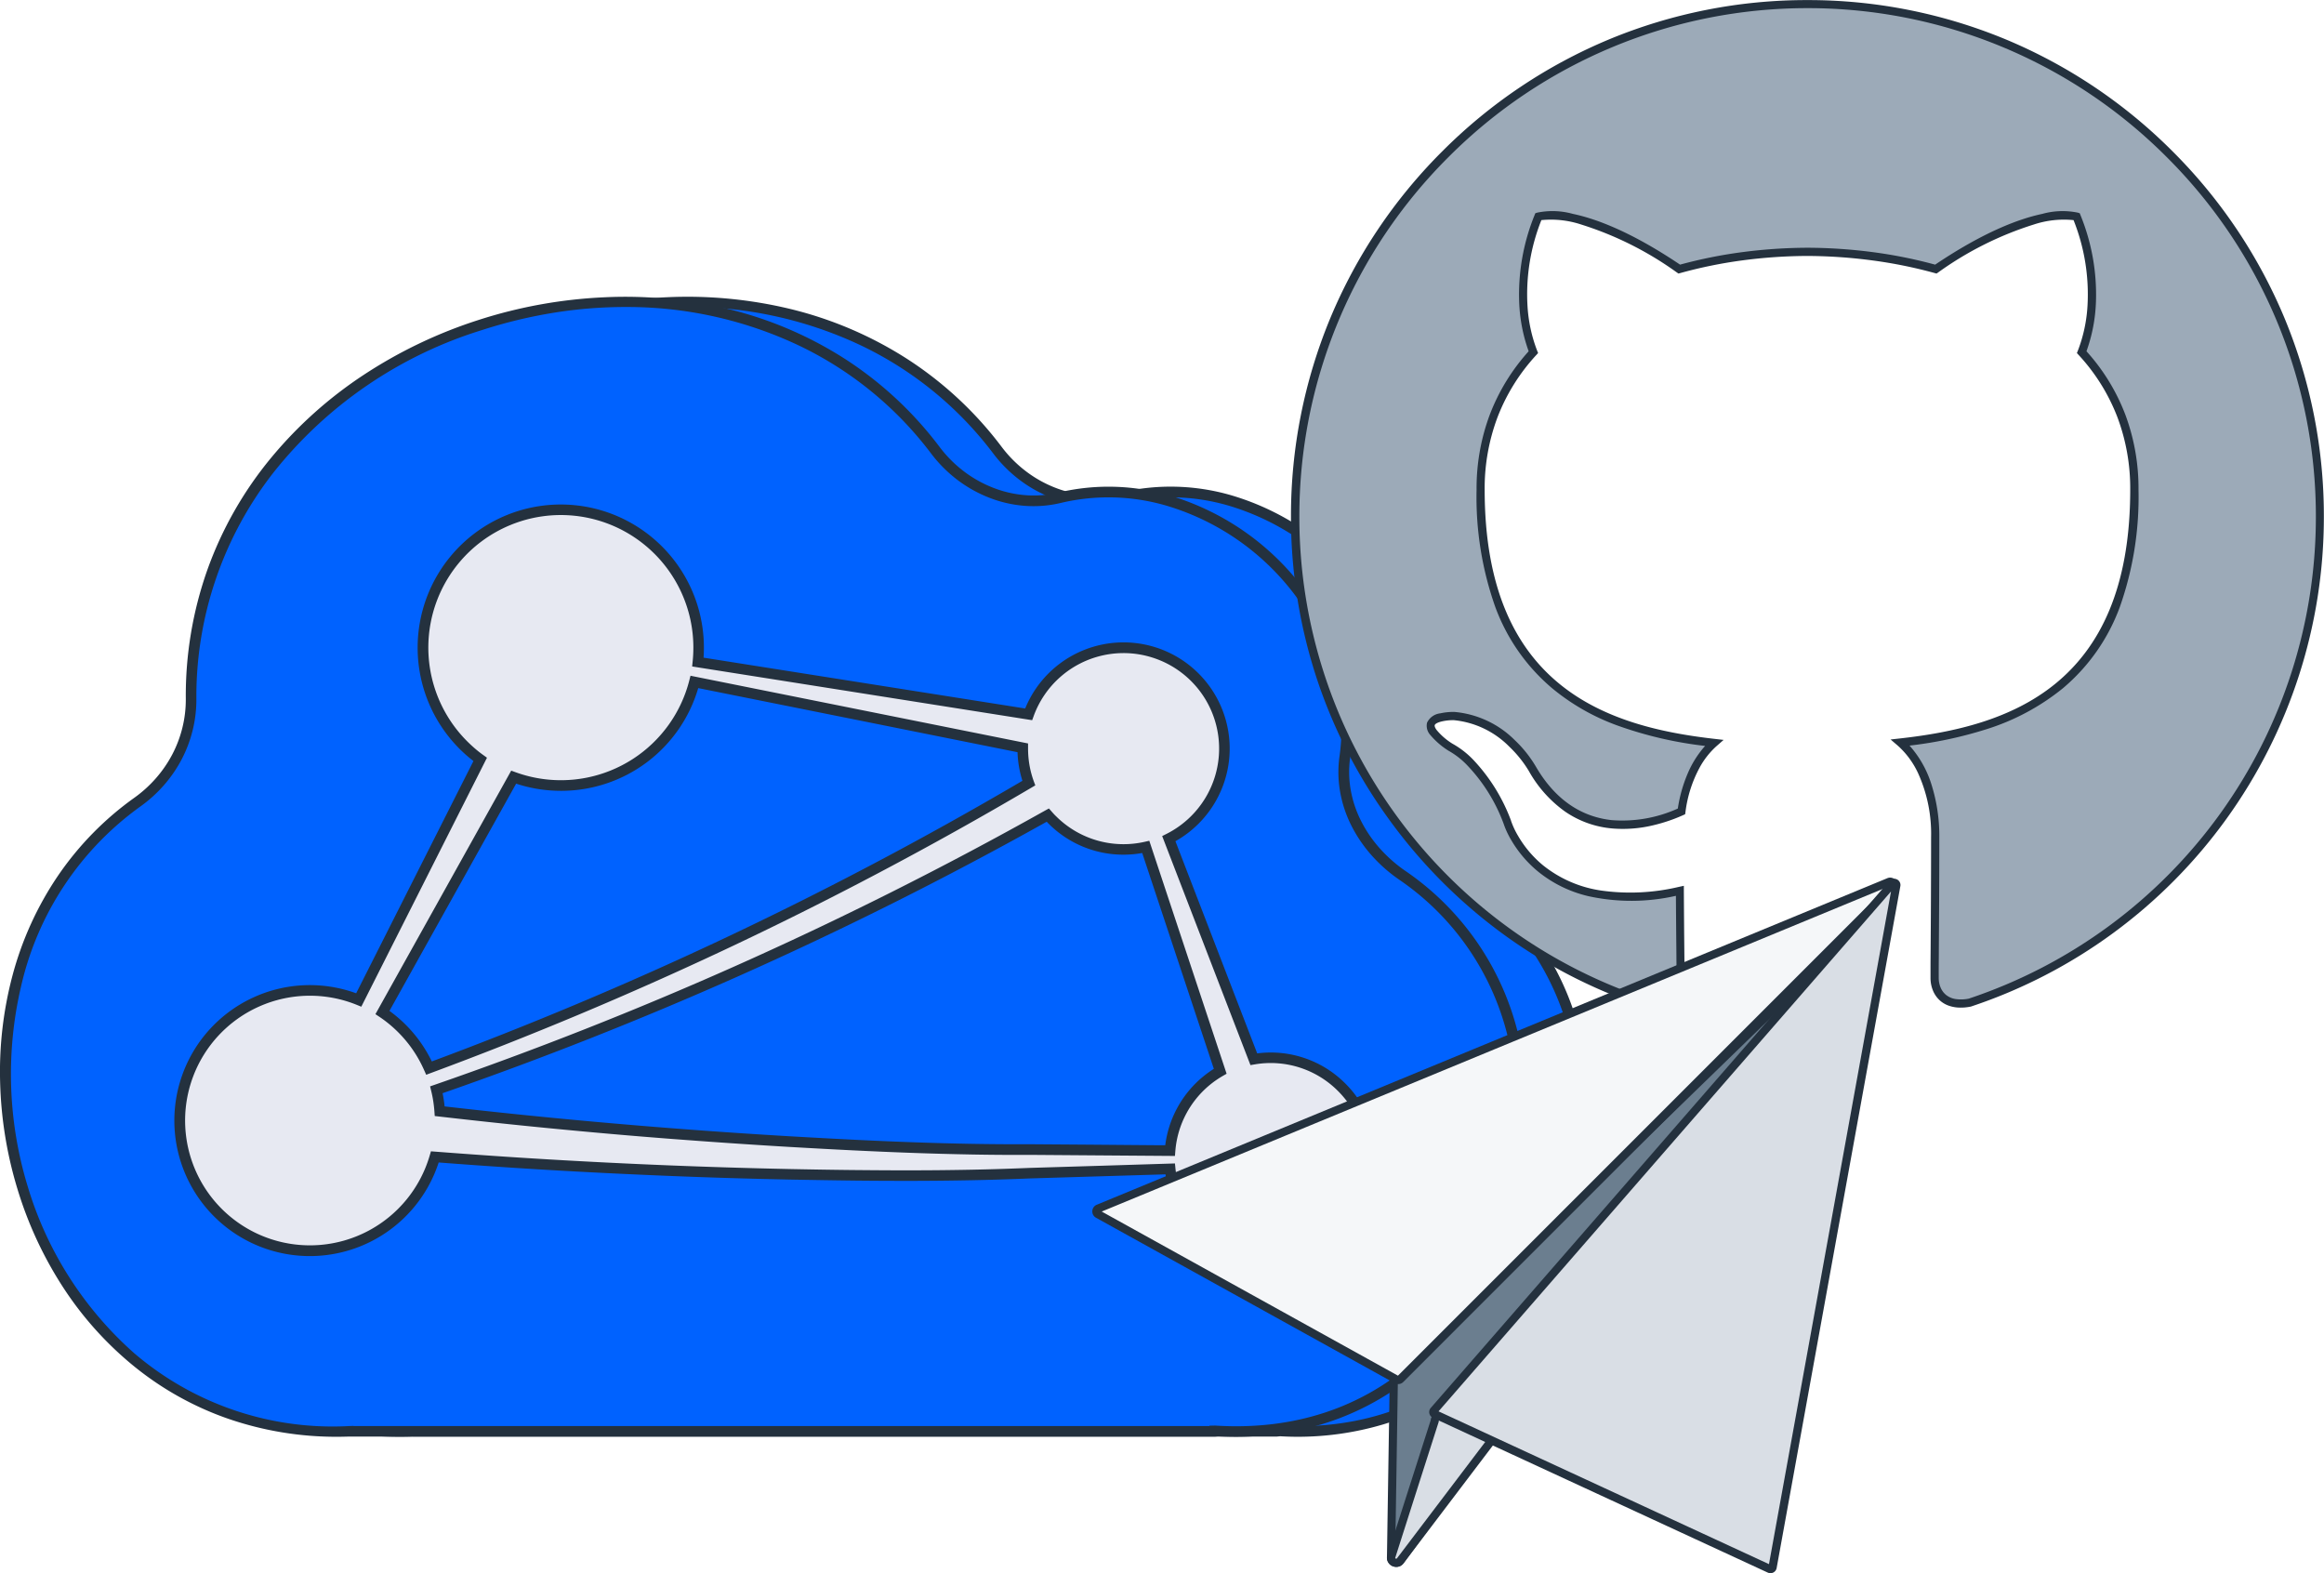 <svg xmlns="http://www.w3.org/2000/svg" width="228.155" height="154.432" viewBox="0 0 228.155 154.432"><defs><style>.a{fill:#0062ff;}.b{fill:#24313e;}.c{fill:#e7e9f2;}.d{fill:#6b7e8f;}.d,.e,.f,.g{fill-rule:evenodd;}.e{fill:#d9dee5;}.f{fill:#9caab8;}.g{fill:#f5f7f9;}</style></defs><g transform="translate(-5107.66 1775.552)"><g transform="translate(2398.561 -7205.524)"><g transform="translate(2715.193 5459.111)"><path class="a" d="M2866,5505.706a20.7,20.7,0,0,0-1.388-10.809,25.086,25.086,0,0,0-15.7-14.265,20.741,20.741,0,0,0-10.885-.359,10.962,10.962,0,0,1-3.451.272,11.614,11.614,0,0,1-3.319-.77,12.445,12.445,0,0,1-2.992-1.687,12.864,12.864,0,0,1-2.466-2.48,35.994,35.994,0,0,0-20.477-13.353,44.724,44.724,0,0,0-24.165,1.057,43.322,43.322,0,0,0-20.111,13.311,35.781,35.781,0,0,0-8.313,23.412,12,12,0,0,1-.35,2.951,12.162,12.162,0,0,1-1.039,2.737,12.53,12.53,0,0,1-1.66,2.42,12.854,12.854,0,0,1-2.21,2,30.567,30.567,0,0,0-11.781,17.2,37.715,37.715,0,0,0,.5,20.673,35.249,35.249,0,0,0,11.343,17.178,30.767,30.767,0,0,0,20.74,6.721h84.956v-.048a26.962,26.962,0,0,0,18.874-5.6,30.3,30.3,0,0,0,10.034-15.328,33.718,33.718,0,0,0,.2-18.489,26.786,26.786,0,0,0-10.644-15.083,14.5,14.5,0,0,1-2.615-2.285,13.154,13.154,0,0,1-1.931-2.8,11.513,11.513,0,0,1-1.08-3.174A10.607,10.607,0,0,1,2866,5505.706Z" transform="translate(-2733.971 -5460.559)"></path><path class="b" d="M2765.65,5571.013a32.608,32.608,0,0,1-10.65-1.741,30.578,30.578,0,0,1-9.248-5.114,33.566,33.566,0,0,1-6.95-7.674,37.771,37.771,0,0,1-4.564-9.757,39.381,39.381,0,0,1-1.714-10.57,36.751,36.751,0,0,1,1.207-10.391,32.209,32.209,0,0,1,4.509-9.878,30.564,30.564,0,0,1,7.474-7.614,12.372,12.372,0,0,0,2.112-1.913,12.019,12.019,0,0,0,1.6-2.327,11.679,11.679,0,0,0,1-2.647,11.5,11.5,0,0,0,.33-2.8,37.028,37.028,0,0,1,2.108-12.654,36.516,36.516,0,0,1,6.325-11.092,41.209,41.209,0,0,1,9.018-8.063,46.088,46.088,0,0,1,11.334-5.412,47.053,47.053,0,0,1,12.333-2.215,43.135,43.135,0,0,1,12.115,1.147,37.648,37.648,0,0,1,11.64,5.006,36.153,36.153,0,0,1,9.128,8.538,12.3,12.3,0,0,0,2.355,2.373,11.887,11.887,0,0,0,2.877,1.624,11.054,11.054,0,0,0,3.223.74,10.436,10.436,0,0,0,3.234-.264,21.317,21.317,0,0,1,10.826.27,25.558,25.558,0,0,1,16.5,14.987,21.284,21.284,0,0,1,1.293,10.756,10.1,10.1,0,0,0,.05,3.176,10.971,10.971,0,0,0,1.041,3.1,12.608,12.608,0,0,0,1.844,2.678,13.933,13.933,0,0,0,2.532,2.213,27.129,27.129,0,0,1,11.016,15.94,34.815,34.815,0,0,1-.361,18.208,32.845,32.845,0,0,1-4.009,8.772,28.692,28.692,0,0,1-6.2,6.817,26.331,26.331,0,0,1-8.724,4.556,29.529,29.529,0,0,1-10.157,1.176l-.157.015-.158.015h-84.823c-.038,0-.077,0-.116-.006v.007q-.3.01-.594.015T2765.65,5571.013Zm28.233-110.907a44.257,44.257,0,0,0-6.964.558,47.387,47.387,0,0,0-7.062,1.7,41.916,41.916,0,0,0-20.5,14,35.683,35.683,0,0,0-7.564,22.224,12.533,12.533,0,0,1-.36,3.049,12.708,12.708,0,0,1-1.09,2.885,13.049,13.049,0,0,1-1.736,2.527,13.389,13.389,0,0,1-2.291,2.077,29.911,29.911,0,0,0-11.709,17.571,37.789,37.789,0,0,0,.625,19.729,35.441,35.441,0,0,0,10.48,16.4,29.921,29.921,0,0,0,21.088,7.131l.238-.008.238-.008v.015h83.974v-.033l.277-.007.277-.006c8.089.513,14.405-1.974,19.088-5.915a30.351,30.351,0,0,0,9.288-14.641,33.76,33.76,0,0,0,.365-17.607,26.118,26.118,0,0,0-10.608-15.388,14.961,14.961,0,0,1-2.727-2.386,13.632,13.632,0,0,1-1.99-2.894,12,12,0,0,1-1.141-3.4,11.134,11.134,0,0,1-.054-3.494h0a20.249,20.249,0,0,0-1.243-10.255,24.522,24.522,0,0,0-15.773-14.33,20.276,20.276,0,0,0-10.324-.267,11.5,11.5,0,0,1-3.551.29,12.064,12.064,0,0,1-3.532-.81,12.928,12.928,0,0,1-3.127-1.763,13.4,13.4,0,0,1-2.557-2.576,35.3,35.3,0,0,0-13.147-10.673A39.409,39.409,0,0,0,2793.884,5460.106Z" transform="translate(-2732.513 -5459.111)"></path></g><g transform="translate(2709.098 5459.113)"><g transform="translate(0 0)"><path class="a" d="M2842.589,5505.716a20.7,20.7,0,0,0-1.388-10.809,25.083,25.083,0,0,0-15.7-14.265,20.747,20.747,0,0,0-10.885-.359,10.959,10.959,0,0,1-3.45.273,11.634,11.634,0,0,1-3.32-.77,12.433,12.433,0,0,1-2.992-1.688,12.862,12.862,0,0,1-2.466-2.479,36,36,0,0,0-20.477-13.353,44.734,44.734,0,0,0-24.165,1.057,43.321,43.321,0,0,0-20.11,13.312,35.779,35.779,0,0,0-8.313,23.412,12,12,0,0,1-.35,2.951,12.185,12.185,0,0,1-1.04,2.737,12.5,12.5,0,0,1-1.66,2.42,12.842,12.842,0,0,1-2.21,2,30.563,30.563,0,0,0-11.781,17.2,37.714,37.714,0,0,0,.5,20.673,35.258,35.258,0,0,0,11.343,17.179,30.767,30.767,0,0,0,20.74,6.721h84.956v-.048a26.961,26.961,0,0,0,18.874-5.6,30.3,30.3,0,0,0,10.035-15.329,33.714,33.714,0,0,0,.2-18.488,26.781,26.781,0,0,0-10.644-15.083,14.491,14.491,0,0,1-2.615-2.285,13.127,13.127,0,0,1-1.931-2.8,11.512,11.512,0,0,1-1.08-3.174A10.593,10.593,0,0,1,2842.589,5505.716Z" transform="translate(-2710.556 -5460.569)"></path><path class="b" d="M2742.235,5571.023a32.617,32.617,0,0,1-10.649-1.741,30.554,30.554,0,0,1-9.248-5.114,33.59,33.59,0,0,1-6.95-7.674,37.794,37.794,0,0,1-4.564-9.757,39.407,39.407,0,0,1-1.714-10.571,36.74,36.74,0,0,1,1.207-10.39,32.191,32.191,0,0,1,4.508-9.878,30.553,30.553,0,0,1,7.473-7.613,12.358,12.358,0,0,0,2.112-1.914,12.032,12.032,0,0,0,1.6-2.327,11.663,11.663,0,0,0,1-2.647,11.5,11.5,0,0,0,.33-2.8,37.026,37.026,0,0,1,2.108-12.654,36.522,36.522,0,0,1,6.325-11.092,41.214,41.214,0,0,1,9.018-8.062,46.1,46.1,0,0,1,11.334-5.413,47.074,47.074,0,0,1,12.333-2.214,43.138,43.138,0,0,1,12.115,1.148,37.636,37.636,0,0,1,11.64,5.006,36.144,36.144,0,0,1,9.128,8.538,12.3,12.3,0,0,0,2.355,2.373,11.9,11.9,0,0,0,2.877,1.623,11.059,11.059,0,0,0,3.223.741,10.468,10.468,0,0,0,3.235-.264,21.321,21.321,0,0,1,10.826.271,25.558,25.558,0,0,1,16.5,14.986,21.282,21.282,0,0,1,1.294,10.756,10.082,10.082,0,0,0,.051,3.176,10.955,10.955,0,0,0,1.041,3.1,12.585,12.585,0,0,0,1.844,2.678,13.918,13.918,0,0,0,2.532,2.213,27.127,27.127,0,0,1,11.016,15.94,34.813,34.813,0,0,1-.361,18.209,32.859,32.859,0,0,1-4.009,8.772,28.721,28.721,0,0,1-6.2,6.817,26.343,26.343,0,0,1-8.723,4.556,29.508,29.508,0,0,1-10.158,1.175l-.157.015-.158.014h-84.825l-.114,0V5571q-.3.01-.595.015C2742.629,5571.021,2742.432,5571.023,2742.235,5571.023Zm28.233-110.907a44.26,44.26,0,0,0-6.964.558,47.369,47.369,0,0,0-7.062,1.7,41.918,41.918,0,0,0-20.5,14,35.681,35.681,0,0,0-7.564,22.224,12.544,12.544,0,0,1-.36,3.048,12.728,12.728,0,0,1-1.089,2.885,13.051,13.051,0,0,1-1.737,2.527,13.363,13.363,0,0,1-2.292,2.077,29.908,29.908,0,0,0-11.709,17.571,37.787,37.787,0,0,0,.625,19.729,35.418,35.418,0,0,0,10.477,16.4,29.952,29.952,0,0,0,21.091,7.135l.213-.007.213-.007,0,.007,0,.007h84.022v-.034l.277-.007.276-.006c8.09.512,14.406-1.975,19.089-5.916a30.345,30.345,0,0,0,9.287-14.64,33.758,33.758,0,0,0,.365-17.607,26.12,26.12,0,0,0-10.608-15.388,15.005,15.005,0,0,1-2.727-2.385,13.675,13.675,0,0,1-1.99-2.894,11.993,11.993,0,0,1-1.141-3.4,11.137,11.137,0,0,1-.053-3.495h0a20.25,20.25,0,0,0-1.243-10.255,24.523,24.523,0,0,0-15.773-14.33,20.281,20.281,0,0,0-10.324-.268,11.481,11.481,0,0,1-3.55.291,12.1,12.1,0,0,1-3.532-.81,12.954,12.954,0,0,1-3.127-1.763,13.379,13.379,0,0,1-2.557-2.575,35.293,35.293,0,0,0-13.147-10.673A39.41,39.41,0,0,0,2770.468,5460.117Z" transform="translate(-2709.098 -5459.121)"></path></g></g><g transform="translate(2726.23 5479.516)"><path class="c" d="M2890.988,5596.175a9.868,9.868,0,0,0-7-2.9q-.417,0-.826.035t-.807.1l-2.094-5.432-2.093-5.431-2.079-5.393-2.079-5.392a9.924,9.924,0,0,0,2.55-1.842,9.9,9.9,0,1,0-16.311-10.364l-9.038-1.428-9.038-1.428-7.2-1.137-7.2-1.137q.036-.346.054-.7t.019-.707a13.526,13.526,0,1,0-23.084,9.562q.381.381.792.729t.848.665l-2.9,5.751-2.9,5.751-3.058,6.058-3.058,6.057a12.775,12.775,0,1,0,7.469,15.4q2.768.214,5.538.4t5.541.354q5.914.35,11.832.588t11.837.361q2.96.059,5.919.1t5.919.034q2.959,0,5.917-.058t5.916-.181l5.91-.179,5.911-.178.973-.029.973-.029a9.9,9.9,0,1,0,16.848-8.009Zm-87.573-19.2,3.136-5.625,3.136-5.624a13.529,13.529,0,0,0,17.744-9.35l7.143,1.433,7.143,1.433,8.973,1.8,8.973,1.8c0,.013,0,.026,0,.039s0,.026,0,.04a9.966,9.966,0,0,0,.153,1.744,9.835,9.835,0,0,0,.442,1.644q-7.343,4.327-14.886,8.312t-15.263,7.615q-7.048,3.314-14.235,6.327t-14.5,5.721a12.8,12.8,0,0,0-2.657-3.883q-.438-.438-.918-.833t-1-.742l3.3-5.926Zm68.754,25.4-5.9-.043-5.9-.044q-2.946.015-5.891-.042t-5.889-.163q-2.944-.108-5.886-.256t-5.881-.318q-5.88-.344-11.75-.8t-11.728-1.025q-2.734-.264-5.465-.556t-5.459-.6q-.038-.54-.12-1.067t-.206-1.039q7.419-2.569,14.73-5.45t14.492-6.073q7.871-3.5,15.577-7.36t15.225-8.081q.106.121.215.239c.073.079.147.156.223.232a9.867,9.867,0,0,0,7,2.9,9.755,9.755,0,0,0,1.107-.063,10.045,10.045,0,0,0,1.072-.181l1.82,5.484,1.82,5.485,1.833,5.524,1.833,5.524a10.137,10.137,0,0,0-1.083.723,9.734,9.734,0,0,0-.976.855,9.868,9.868,0,0,0-2.866,6.215l-.977-.007Z" transform="translate(-2776.393 -5538.981)"></path><path class="b" d="M2882.509,5612.114a10.427,10.427,0,0,1-10.306-8.875l-6.647.2-6.647.2c-1.828.078-3.711.137-5.677.176s-4.014.061-6.172.063c-1.723,0-3.5-.006-5.436-.028s-4.038-.057-6.413-.1c-3.931-.083-7.89-.2-11.847-.362s-7.914-.354-11.843-.587c-1.712-.1-3.465-.213-5.248-.334s-3.595-.252-5.425-.393a13.3,13.3,0,1,1-8.1-16.609l5.757-11.4,5.757-11.4q-.36-.278-.7-.574c-.225-.2-.442-.4-.649-.607a14.051,14.051,0,1,1,23.973-9.931q0,.24-.008.482c-.005.161-.014.322-.025.483l15.788,2.495,15.788,2.495a10.423,10.423,0,1,1,17.014,11.312,10.392,10.392,0,0,1-2.266,1.716l4.014,10.415,4.014,10.414a10.325,10.325,0,0,1,8.665,2.97h0a10.413,10.413,0,0,1-7.368,17.787Zm-9.379-9.945.025.242.024.241a9.383,9.383,0,1,0,15.962-7.589h0a9.314,9.314,0,0,0-8.18-2.618l-.209.035-.209.035-4.333-11.242-4.333-11.241.21-.106.211-.106a9.411,9.411,0,0,0,1.279-.777,9.365,9.365,0,0,0,1.136-14.231,9.386,9.386,0,0,0-15.453,3.444l-.073.2-.073.2-16.691-2.637-16.691-2.637.025-.246.025-.245c.023-.225.041-.451.052-.676s.018-.452.018-.675a13.009,13.009,0,1,0-22.2,9.194q.359.358.755.7t.823.646l.18.13.18.13-6.169,12.221-6.169,12.22-.222-.09-.222-.09a12.252,12.252,0,1,0,7.164,14.776l.059-.2.059-.2.211.017.211.016c1.9.146,3.779.283,5.628.41s3.667.243,5.441.348c3.922.232,7.872.428,11.823.587s7.9.278,11.827.361c2.37.047,4.468.082,6.4.1s3.706.031,5.425.028c2.15,0,4.191-.023,6.151-.062s3.837-.1,5.661-.176l7.13-.215Zm0-.735-7.117-.053-7.116-.053c-1.821.01-3.7,0-5.654-.036s-4-.089-6.141-.168c-1.711-.062-3.474-.138-5.4-.231s-4.016-.207-6.378-.343c-3.9-.229-7.829-.5-11.755-.8s-7.849-.648-11.744-1.026c-1.752-.169-3.549-.353-5.375-.546s-3.684-.4-5.56-.615l-.214-.025-.215-.024-.015-.216-.015-.215q-.037-.513-.115-1.021c-.052-.337-.118-.671-.2-1l-.056-.23-.055-.23.223-.077.224-.077c4.927-1.706,9.845-3.526,14.72-5.448s9.707-3.946,14.461-6.059q7.824-3.476,15.55-7.349,7.708-3.864,15.208-8.07l.184-.1.184-.1.139.158.139.159c.078.088.149.168.218.242s.133.141.2.2a9.362,9.362,0,0,0,7.667,2.689,9.543,9.543,0,0,0,1.031-.173l.23-.052.23-.051,3.794,11.434,3.795,11.435-.184.106-.184.106a9.538,9.538,0,0,0-1.029.686,9.367,9.367,0,0,0-3.637,6.7l-.019.242Zm-2.432-1.059.74.006.741,0a10.4,10.4,0,0,1,3.826-6.827,10.6,10.6,0,0,1,.944-.672l-3.516-10.593-3.515-10.594q-.456.081-.915.122c-.305.027-.612.041-.916.041a10.354,10.354,0,0,1-7.368-3.052l-.088-.089-.089-.094q-7.421,4.151-15.076,7.984-7.638,3.823-15.408,7.276-7.046,3.13-14.285,5.99-7.223,2.853-14.54,5.4.065.32.115.645c.033.216.061.434.083.652q2.7.308,5.334.588c1.752.186,3.477.361,5.16.524,3.888.377,7.8.719,11.724,1.024s7.84.573,11.734.8c2.359.136,4.444.248,6.367.342s3.682.169,5.389.231c2.138.078,4.169.134,6.12.167s3.821.046,5.639.037l5.9.043Zm-71.074-6.909-.1-.224-.1-.224a12.208,12.208,0,0,0-2.549-3.725q-.419-.42-.88-.8t-.956-.712l-.2-.133-.2-.133,6.666-11.954,6.665-11.953.208.076.209.076a12.925,12.925,0,0,0,2.192.589,13.011,13.011,0,0,0,14.87-9.579l.061-.239.061-.239,16.57,3.324,16.569,3.324,0,.241,0,.241a9.587,9.587,0,0,0,.141,1.653,9.277,9.277,0,0,0,.422,1.58l.074.2.074.2-.187.11-.186.11q-7.334,4.321-14.917,8.327-7.566,4-15.275,7.623-7.021,3.3-14.248,6.332-7.21,3.023-14.523,5.733l-.23.085Zm-3.608-6.273q.426.309.827.651t.771.712a13.254,13.254,0,0,1,2.56,3.6q7.162-2.664,14.254-5.643,7.076-2.973,13.986-6.22,7.574-3.562,15.043-7.5,7.452-3.931,14.7-8.188a10.323,10.323,0,0,1-.337-1.384,10.453,10.453,0,0,1-.144-1.422L2842,5558.65l-15.671-3.144a14.011,14.011,0,0,1-13.476,10.083,14.172,14.172,0,0,1-2.234-.176,13.976,13.976,0,0,1-2.166-.527l-3.03,5.433-3.03,5.433-.227-.126-.227-.127.227.127.227.126-3.19,5.721Z" transform="translate(-2774.913 -5537.502)"></path></g></g><g transform="translate(5243.82 -1682.627)"><path class="d" d="M5552.9-1296.371l-.135,8.705-.136,8.705a.5.5,0,0,0,.346.489.5.5,0,0,0,.57-.182l21.591-29.532,21.591-29.532a.491.491,0,0,0-.077-.682.491.491,0,0,0-.686.019l-21.456,20.827-21.455,20.827a.512.512,0,0,0-.113.163A.51.51,0,0,0,5552.9-1296.371Z" transform="translate(-5552.228 1338.932)"></path><path class="b" d="M5551.548-1279.637a.9.9,0,0,1-.148-.012.983.983,0,0,1-.148-.037.9.9,0,0,1-.455-.335.9.9,0,0,1-.165-.541l.136-8.705.135-8.7a.889.889,0,0,1,.075-.347.9.9,0,0,1,.2-.292l21.455-20.827,21.456-20.827a.9.9,0,0,1,.607-.262.907.907,0,0,1,.622.229.9.9,0,0,1,.313.584.9.9,0,0,1-.176.638l-21.59,29.532-21.591,29.532a.916.916,0,0,1-.324.278A.879.879,0,0,1,5551.548-1279.637Zm43.172-60.087a.077.077,0,0,0-.043.013.2.2,0,0,0-.028.023l-21.455,20.827-21.455,20.827a.09.09,0,0,0-.023.034.11.11,0,0,0-.01.04h0l-.135,8.705-.135,8.7a.1.1,0,0,0,.017.064.1.1,0,0,0,.055.038.1.1,0,0,0,.065,0,.1.1,0,0,0,.053-.041l21.591-29.532,21.591-29.532a.126.126,0,0,0,.026-.056.1.1,0,0,0-.042-.085.162.162,0,0,0-.039-.025A.083.083,0,0,0,5594.72-1339.724Z" transform="translate(-5550.631 1340.528)"></path></g><g transform="translate(5243.82 -1685.635)"><path class="e" d="M5556.918-1304.31l-2.144,6.7-2.144,6.7a.5.5,0,0,0,.346.489.5.5,0,0,0,.57-.181l23.541-31.036,23.54-31.036a.49.49,0,0,0-.077-.682.49.49,0,0,0-.686.019l-21.4,24.339-21.4,24.339a.51.51,0,0,0-.112.163A.519.519,0,0,0,5556.918-1304.31Z" transform="translate(-5552.228 1353.896)"></path><path class="b" d="M5551.549-1291.594a.917.917,0,0,1-.148-.012.941.941,0,0,1-.149-.037.9.9,0,0,1-.455-.335.905.905,0,0,1-.165-.541v-.059l.01-.028.009-.028,2.136-6.672,2.136-6.672a.911.911,0,0,1,.081-.3.907.907,0,0,1,.179-.256l21.4-24.34,21.4-24.34.006-.006.006-.006a.907.907,0,0,1,.608-.262.9.9,0,0,1,.621.229.906.906,0,0,1,.313.584.906.906,0,0,1-.175.638L5575.812-1323l-23.542,31.039a.9.9,0,0,1-.319.273A.887.887,0,0,1,5551.549-1291.594Zm-.108-.873a.091.091,0,0,0,.023.037.124.124,0,0,0,.043.024.1.1,0,0,0,.065,0,.1.1,0,0,0,.053-.041l23.542-31.039,23.542-31.039a.1.1,0,0,0,.023-.052.1.1,0,0,0-.043-.084.1.1,0,0,0-.08-.032.092.092,0,0,0-.052.026l-21.4,24.339-21.395,24.339-.006.005-.006.005a.121.121,0,0,0-.023.034.094.094,0,0,0-.009.04v.06l-2.141,6.687Z" transform="translate(-5550.631 1355.492)"></path></g><g transform="translate(5234.413 -1775.552)"><path class="f" d="M5506.542-1755.413a50.138,50.138,0,0,0-35.563,14.732,50.146,50.146,0,0,0-14.732,35.57,50.06,50.06,0,0,0,9.7,29.7,50.4,50.4,0,0,0,24.7,18.025,2.971,2.971,0,0,0,2.66-.539,2.545,2.545,0,0,0,.773-1.885c0-.6-.011-1.687-.025-3.151s-.031-3.3-.043-5.4c-7,1.52-11.231-.166-13.719-2.231a10.466,10.466,0,0,1-3.225-4.511,16.966,16.966,0,0,0-3.65-5.858,7.79,7.79,0,0,0-1.935-1.5c-2.283-1.56-2.2-2.325-1.54-2.7a4.674,4.674,0,0,1,1.886-.358,9.237,9.237,0,0,1,5.745,2.725,11.639,11.639,0,0,1,1.959,2.458c2.244,3.843,5.187,5.21,7.927,5.455a13.929,13.929,0,0,0,6.711-1.276,13.216,13.216,0,0,1,1.229-4.11,8.543,8.543,0,0,1,1.964-2.615c-5.585-.635-11.313-2.031-15.645-5.678s-7.267-9.544-7.267-19.182a20.144,20.144,0,0,1,1.382-7.489,19.539,19.539,0,0,1,3.8-6.008,14.884,14.884,0,0,1-.974-4.536,20.116,20.116,0,0,1,1.466-8.776,7.184,7.184,0,0,1,3.313.137c2.257.476,5.715,1.765,10.519,5.019a45.714,45.714,0,0,1,6.2-1.258,50.283,50.283,0,0,1,6.4-.436,50.265,50.265,0,0,1,6.392.436,45.862,45.862,0,0,1,6.2,1.258c4.8-3.254,8.255-4.543,10.51-5.019a7.162,7.162,0,0,1,3.308-.137,20.087,20.087,0,0,1,1.474,8.776,14.873,14.873,0,0,1-.973,4.536,19.446,19.446,0,0,1,3.794,6.008,20.2,20.2,0,0,1,1.376,7.489c0,9.662-2.94,15.555-7.281,19.189s-10.083,5.009-15.685,5.631a9.005,9.005,0,0,1,2.384,3.48,15.486,15.486,0,0,1,1.03,5.835c0,3.362-.016,6.4-.031,8.8s-.031,4.172-.031,5a2.557,2.557,0,0,0,.772,1.9,2.971,2.971,0,0,0,2.687.521,50.423,50.423,0,0,0,24.673-18.028,50.06,50.06,0,0,0,9.7-29.692,50.145,50.145,0,0,0-14.734-35.57A50.146,50.146,0,0,0,5506.542-1755.413Z" transform="translate(-5455.844 1755.815)"></path><path class="b" d="M5519.979-1658.5a3.434,3.434,0,0,1-1.2-.2,2.618,2.618,0,0,1-.764-.435,2.654,2.654,0,0,1-.736-.989,3.212,3.212,0,0,1-.261-1.288c0-.273,0-.651,0-1.12s.006-1.031.011-1.674c.009-1.3.021-2.923.029-4.788s.016-3.969.016-6.216a14.357,14.357,0,0,0-1.268-6.284,8.313,8.313,0,0,0-2.006-2.726l-.35-.3-.351-.3.459-.051.459-.051c5.263-.585,10.915-1.836,15.25-5.367s7.357-9.344,7.357-19.054a19.855,19.855,0,0,0-1.272-7.154,19.01,19.01,0,0,0-3.792-6.071l-.086-.094-.085-.094.048-.118.048-.118a14.521,14.521,0,0,0,.947-4.439,19.631,19.631,0,0,0-1.371-8.374,9.441,9.441,0,0,0-3.9.43,32.914,32.914,0,0,0-9.4,4.712l-.077.052-.077.052-.089-.025-.09-.025a45.544,45.544,0,0,0-6.093-1.236,49.9,49.9,0,0,0-6.394-.442,49.7,49.7,0,0,0-6.4.436,45.191,45.191,0,0,0-6.086,1.242l-.09.025-.089.025-.077-.052-.077-.052a32.955,32.955,0,0,0-9.4-4.711,9.478,9.478,0,0,0-3.907-.431,19.661,19.661,0,0,0-1.365,8.374,14.55,14.55,0,0,0,.948,4.439l.048.118.048.118-.086.094-.086.094a19.092,19.092,0,0,0-3.8,6.08,19.812,19.812,0,0,0-1.274,7.145c0,9.7,3.013,15.521,7.339,19.06s9.965,4.8,15.215,5.4l.452.052.452.051-.343.3-.342.3a7.939,7.939,0,0,0-1.674,2.125,12.4,12.4,0,0,0-1.386,4.352l-.015.11-.016.11-.1.046-.1.045a16.261,16.261,0,0,1-2.869.977,12.7,12.7,0,0,1-4.043.332,9.615,9.615,0,0,1-4.662-1.651,12.2,12.2,0,0,1-3.576-4,11.5,11.5,0,0,0-1.916-2.384,8.85,8.85,0,0,0-5.458-2.6,4.989,4.989,0,0,0-1.2.133c-.353.088-.616.214-.662.359-.008.026-.036.163.17.453a6.33,6.33,0,0,0,1.567,1.363,8.61,8.61,0,0,1,2.184,1.729,17.608,17.608,0,0,1,3.572,5.83l0,.016.006.016a7.956,7.956,0,0,0,.675,1.446,10.706,10.706,0,0,0,2.456,2.9,11.829,11.829,0,0,0,5.764,2.489,20.636,20.636,0,0,0,7.579-.368l.243-.053.242-.052v.5c.007,1.133.015,2.191.022,3.155s.017,1.834.024,2.592c.006.656.012,1.22.016,1.69s.006.844.006,1.12a3.163,3.163,0,0,1-.26,1.274,2.674,2.674,0,0,1-.733.985,2.724,2.724,0,0,1-1.073.538,4.249,4.249,0,0,1-1.843.023l-.027-.007-.027-.007a50.5,50.5,0,0,1-13.851-7.127,50.887,50.887,0,0,1-11.042-11.042,50.426,50.426,0,0,1-7.291-14.171,50.68,50.68,0,0,1-2.491-15.768,50.637,50.637,0,0,1,3.833-19.414,50.617,50.617,0,0,1,11.017-16.439,50.628,50.628,0,0,1,16.437-11.016,50.615,50.615,0,0,1,19.411-3.834,50.625,50.625,0,0,1,19.414,3.834,50.628,50.628,0,0,1,16.439,11.016,50.628,50.628,0,0,1,11.017,16.439,50.624,50.624,0,0,1,3.834,19.415,50.656,50.656,0,0,1-9.551,29.653A50.606,50.606,0,0,1,5521-1658.608l-.025.007-.026.006c-.178.034-.349.059-.511.075S5520.125-1658.5,5519.979-1658.5Zm-5.025-25.725a10.344,10.344,0,0,1,2.166,3.851,16.766,16.766,0,0,1,.762,5.163c0,2.249-.007,4.353-.016,6.219s-.021,3.494-.03,4.79c0,.642-.009,1.2-.011,1.671s0,.845,0,1.118a2.42,2.42,0,0,0,.185.946,1.855,1.855,0,0,0,.521.711,1.975,1.975,0,0,0,.956.416,3.754,3.754,0,0,0,1.294-.043,49.81,49.81,0,0,0,24.676-18.158,49.85,49.85,0,0,0,9.393-29.173,49.747,49.747,0,0,0-14.632-35.268,49.746,49.746,0,0,0-35.269-14.632,49.736,49.736,0,0,0-35.264,14.632,49.747,49.747,0,0,0-14.63,35.268,49.848,49.848,0,0,0,9.4,29.186,49.785,49.785,0,0,0,24.7,18.149,3.7,3.7,0,0,0,1.28.03,1.993,1.993,0,0,0,.949-.423,1.873,1.873,0,0,0,.519-.709,2.364,2.364,0,0,0,.185-.932c0-.274,0-.652-.006-1.123s-.01-1.034-.015-1.679c-.007-.7-.015-1.5-.022-2.384s-.015-1.845-.021-2.875a19.712,19.712,0,0,1-8.591.035,12.273,12.273,0,0,1-4.986-2.451,11.513,11.513,0,0,1-2.571-3.02,8.608,8.608,0,0,1-.776-1.667,16.644,16.644,0,0,0-3.5-5.641,7.764,7.764,0,0,0-1.878-1.486l-.027-.016-.027-.016a7.547,7.547,0,0,1-1.744-1.514,1.334,1.334,0,0,1-.331-1.224,1.642,1.642,0,0,1,1.3-.914,6.057,6.057,0,0,1,1.349-.139h.023a9.576,9.576,0,0,1,5.924,2.756,11.92,11.92,0,0,1,2.1,2.635c2.11,3.615,4.859,4.955,7.445,5.233a13.256,13.256,0,0,0,6.477-1.138,14.013,14.013,0,0,1,.979-3.463,9.747,9.747,0,0,1,1.7-2.684,38.348,38.348,0,0,1-8.675-2.028,21.5,21.5,0,0,1-6.351-3.641,19.027,19.027,0,0,1-5.575-7.975,32.323,32.323,0,0,1-1.836-11.514,20.627,20.627,0,0,1,1.285-7.326,19.8,19.8,0,0,1,3.829-6.257,15.9,15.9,0,0,1-.931-4.84,20.659,20.659,0,0,1,1.515-8.534l.036-.089.035-.088.091-.029.09-.029a7.436,7.436,0,0,1,3.5.12c2.291.479,5.752,1.769,10.528,4.983a46.1,46.1,0,0,1,6.108-1.227,50.6,50.6,0,0,1,6.412-.431,50.587,50.587,0,0,1,6.411.432,46.21,46.21,0,0,1,6.111,1.227c4.773-3.213,8.232-4.5,10.519-4.983a7.419,7.419,0,0,1,3.495-.12l.09.029.091.029.035.088.035.088a20.629,20.629,0,0,1,1.521,8.533,15.878,15.878,0,0,1-.93,4.841,19.706,19.706,0,0,1,3.825,6.248,20.683,20.683,0,0,1,1.283,7.335,32.354,32.354,0,0,1-1.838,11.532,18.951,18.951,0,0,1-5.586,7.966,22.612,22.612,0,0,1-7.584,4.045A40.164,40.164,0,0,1,5514.955-1684.22Z" transform="translate(-5454.246 1757.413)"></path></g><g transform="translate(5214.895 -1689.401)"><path class="g" d="M5486.854-1371.708l-24.149,24.15-24.149,24.15a.306.306,0,0,1-.175.087.306.306,0,0,1-.191-.035l-14.658-8.12-14.659-8.12a.305.305,0,0,1-.158-.286.306.306,0,0,1,.19-.267l38.808-16.03,38.808-16.029a.3.3,0,0,1,.373.113A.3.3,0,0,1,5486.854-1371.708Z" transform="translate(-5408.311 1372.635)"></path><path class="b" d="M5436.739-1324.514a.719.719,0,0,1-.176-.022.705.705,0,0,1-.167-.066l-14.659-8.12-14.658-8.12a.707.707,0,0,1-.279-.277.708.708,0,0,1-.085-.383.708.708,0,0,1,.129-.371.706.706,0,0,1,.308-.244l38.808-16.029,38.808-16.03a.706.706,0,0,1,.478-.025.7.7,0,0,1,.383.287.7.7,0,0,1,.118.464.708.708,0,0,1-.206.432l-24.149,24.149-24.149,24.15a.706.706,0,0,1-.233.155A.719.719,0,0,1,5436.739-1324.514Zm-29.1-16.936,14.542,8.055,14.541,8.055,23.957-23.957,23.957-23.957-38.5,15.9Z" transform="translate(-5406.714 1374.232)"></path></g><g transform="translate(5247.97 -1689.291)"><path class="e" d="M5618.363-1371.61l-22.513,25.865-22.513,25.865a.212.212,0,0,0-.051.188.217.217,0,0,0,.121.153l16.441,7.6,16.441,7.6a.215.215,0,0,0,.188,0,.217.217,0,0,0,.114-.15l6.072-33.467,6.073-33.467a.211.211,0,0,0-.115-.235A.211.211,0,0,0,5618.363-1371.61Z" transform="translate(-5572.879 1372.085)"></path><path class="b" d="M5604.782-1305.513a.621.621,0,0,1-.132-.014.612.612,0,0,1-.128-.043l-16.44-7.6-16.441-7.6a.619.619,0,0,1-.225-.177.616.616,0,0,1-.121-.259.628.628,0,0,1,.009-.286.621.621,0,0,1,.137-.251l22.514-25.865,22.513-25.865a.62.62,0,0,1,.345-.2.616.616,0,0,1,.392.056.617.617,0,0,1,.28.28.618.618,0,0,1,.05.393l-6.072,33.464-6.071,33.464a.639.639,0,0,1-.114.259.614.614,0,0,1-.213.178.617.617,0,0,1-.138.05A.612.612,0,0,1,5604.782-1305.513ZM5572.2-1321.4l16.22,7.5,16.219,7.5,5.991-33.016,5.99-33.016-22.211,25.516Zm-.157.181,0,0v0Zm44.7-51.875v0Z" transform="translate(-5571.283 1373.685)"></path></g></g></svg>